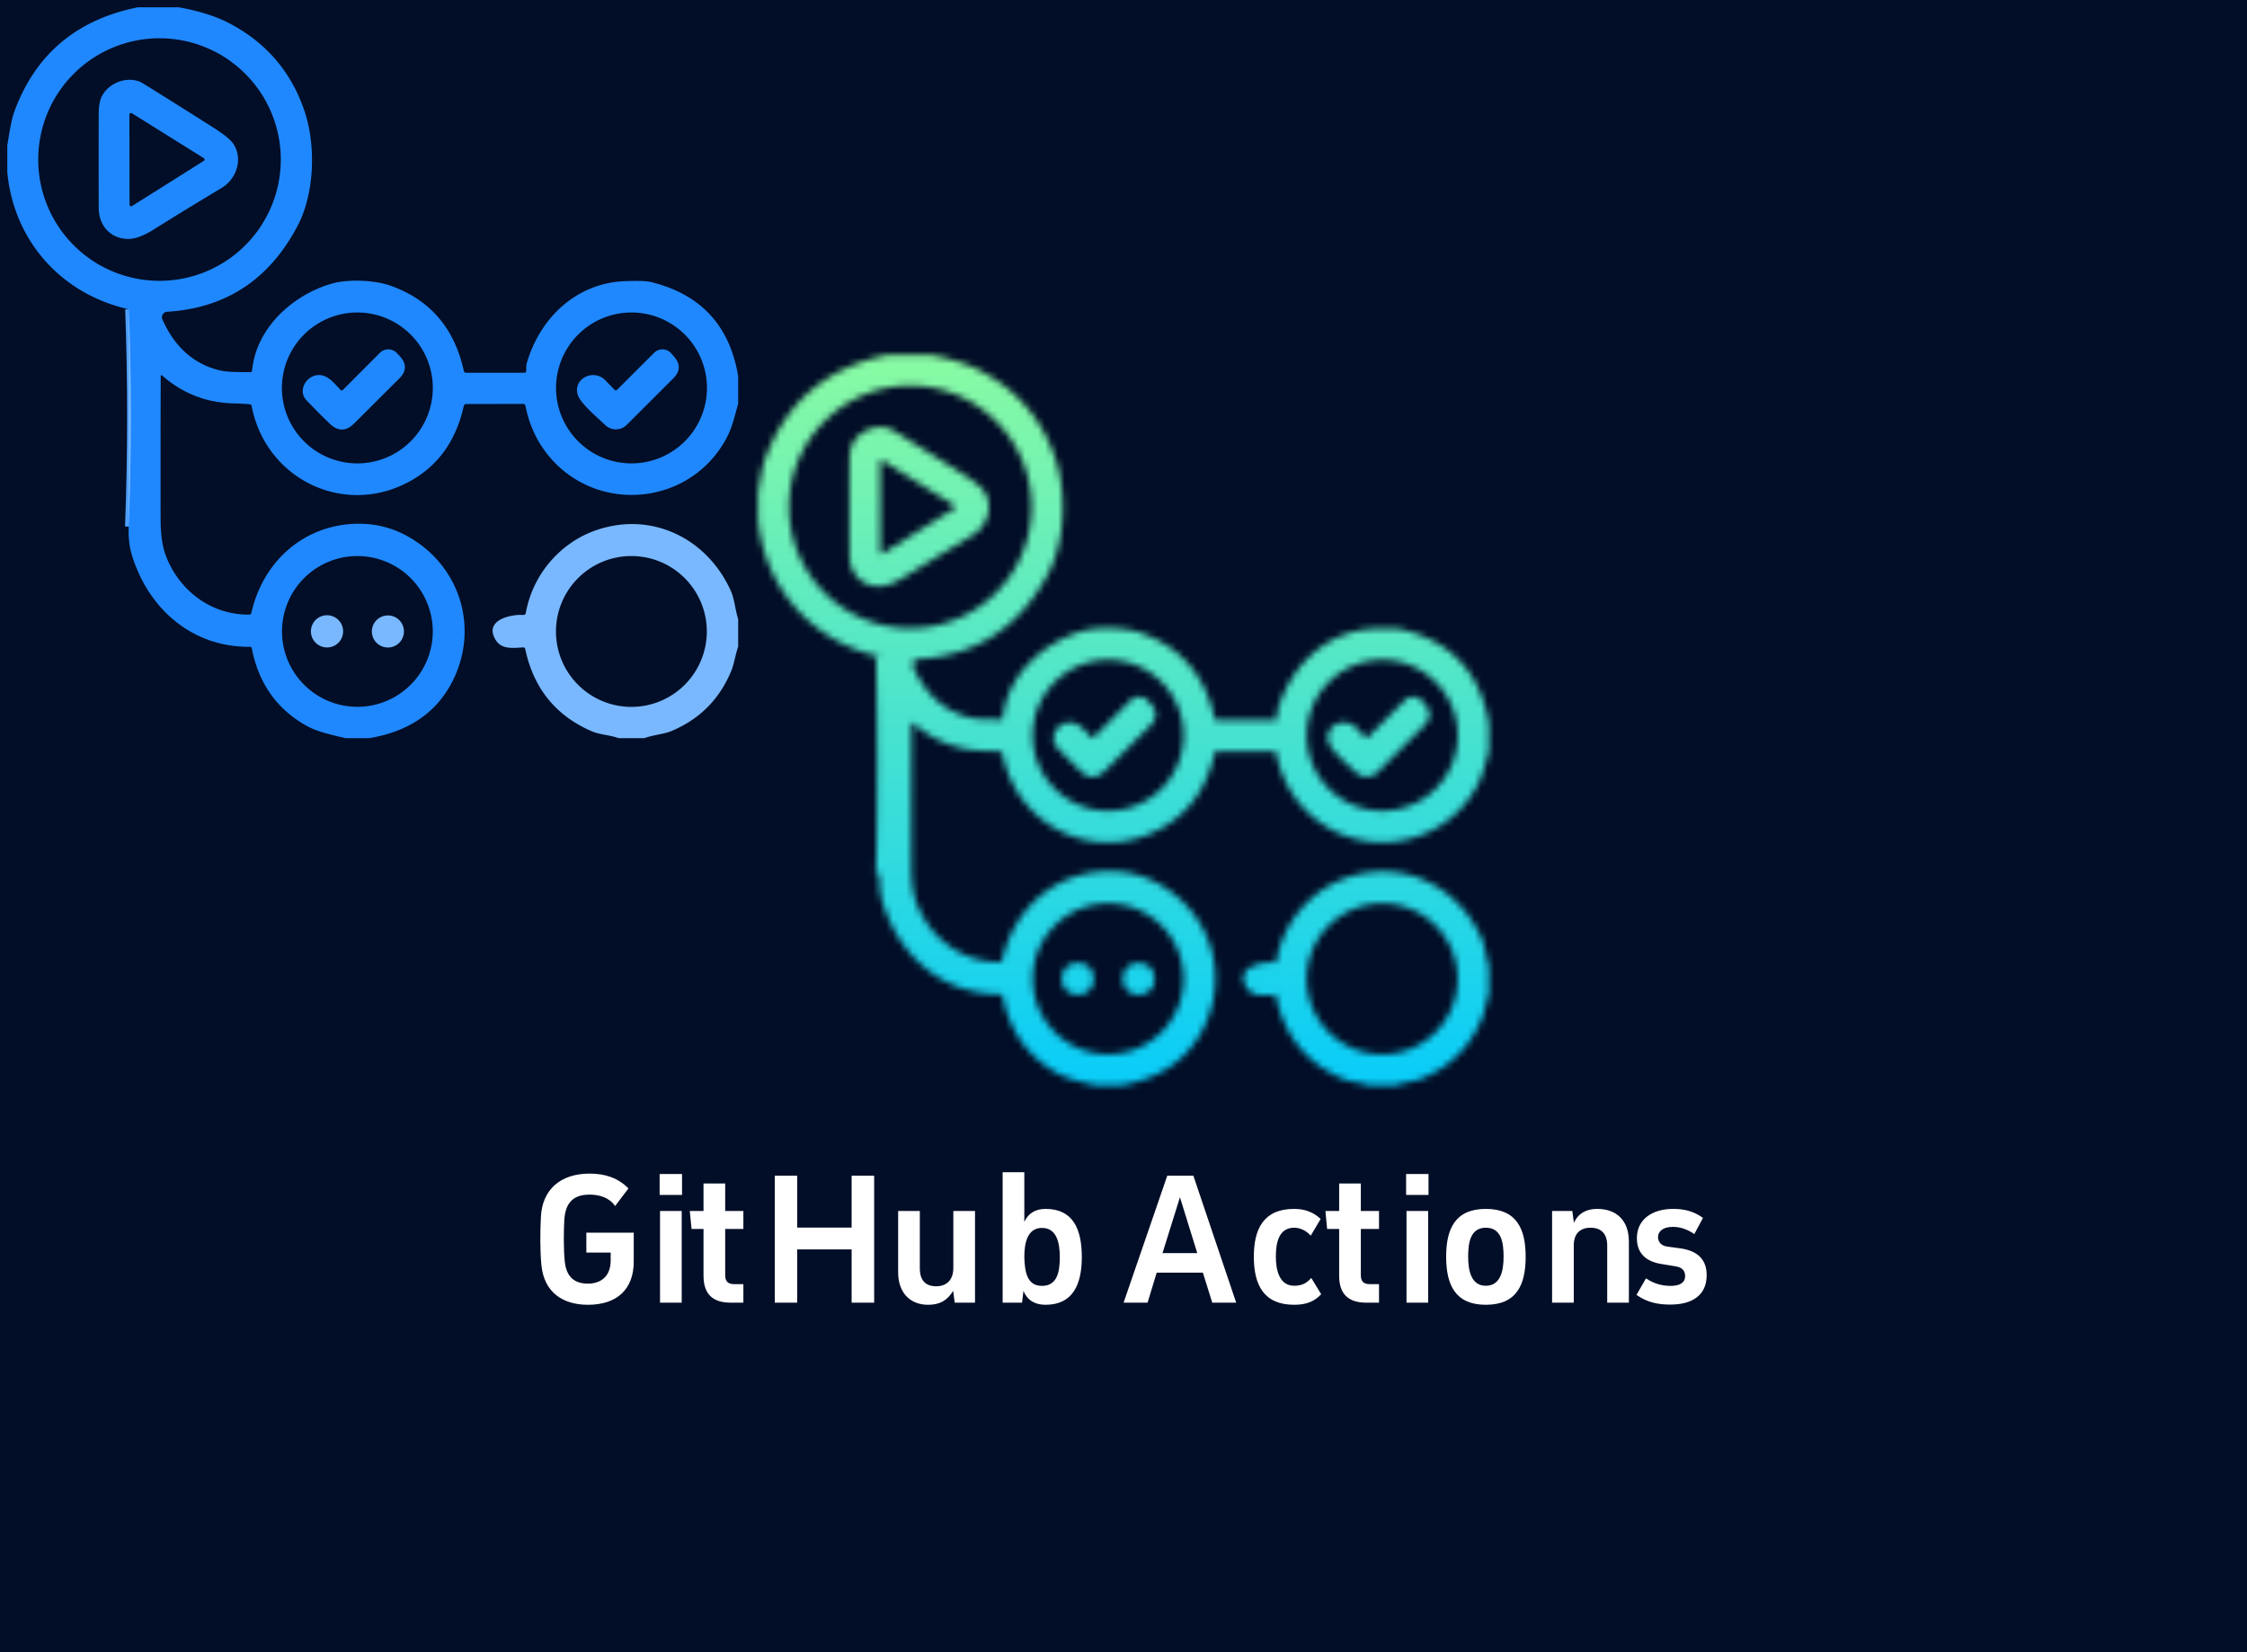 <svg  version="1.0"
      xmlns="http://www.w3.org/2000/svg" width="100%" height="100%" viewBox="0 0 340 250" preserveAspectRatio="xMidYMid meet" color-interpolation-filters="sRGB" style="margin: auto;">
    <rect  x="0" y="0" width="100%" height="100%" fill="#020e27" fill-opacity="1" class="background"/>
    <g  fill="#ffffff" class="icon-text-wrapper icon-svg-group iconsvg" transform="translate(81.758,52.57)">
        <g class="iconsvg-imagesvg" transform="translate(31.842,0)" mask="url(#2885dea8-c828-43b1-b950-df469641e74a)">
            <g>
                <rect fill="#ffffff" fill-opacity="0" stroke-width="2" x="0" y="0" width="112.8" height="112.8" class="image-rect"/>
                <svg x="0" y="0" width="112.8" height="112.8" class="image-svg-svg primary" style="overflow: visible;">
                    <svg
                            xmlns="http://www.w3.org/2000/svg" viewBox="-2 -2 204 204">
                        <path stroke="#4da0ff" stroke-width="2" fill="none" stroke-linecap="butt" d="M 33.22 142.10 Q 34.34 112.26 33.26 82.64"/>
                        <path fill="#2088ff" d="M 35.71 0.00 L 46.93 0.00 Q 55.30 1.50 60.83 4.41 Q 75.99 12.40 81.37 28.53 C 84.51 37.95 84.04 50.99 79.48 59.71 Q 67.90 81.84 43.73 83.31 A 1.51 1.51 0.0 0 0 42.44 85.43 Q 47.39 96.51 57.63 99.23 C 60.31 99.94 63.49 99.77 66.43 99.85 Q 66.94 99.87 66.99 99.36 C 68.12 87.65 78.19 78.68 88.77 75.62 C 93.21 74.34 100.41 74.63 104.68 76.12 Q 121.05 81.83 124.93 99.52 Q 125.03 100.00 125.52 100.00 L 141.49 100.00 Q 141.98 100.00 142.00 99.51 C 142.03 98.74 141.95 98.09 142.16 97.37 C 145.78 84.92 155.79 75.41 169.06 74.94 Q 174.35 74.75 176.00 75.15 Q 196.52 80.09 200.00 100.94 L 200.00 108.46 C 199.10 111.64 198.37 114.92 196.89 117.73 C 187.19 136.18 162.08 138.80 148.65 123.33 Q 143.44 117.34 141.78 109.01 Q 141.68 108.53 141.19 108.53 L 125.62 108.56 Q 125.03 108.56 124.90 109.14 Q 121.78 123.16 110.45 129.54 C 92.40 139.71 70.74 129.21 66.87 109.14 Q 66.78 108.66 66.29 108.61 Q 64.16 108.44 61.98 108.39 Q 50.81 108.13 42.44 100.82 Q 41.98 100.43 41.98 101.03 Q 41.91 120.59 41.95 140.15 Q 41.97 146.10 43.25 149.69 C 46.65 159.17 55.42 166.31 66.19 166.19 Q 66.67 166.19 66.78 165.72 C 70.01 151.56 81.15 141.66 95.57 141.33 Q 103.61 141.15 110.50 145.31 C 124.35 153.67 129.04 170.49 121.70 184.66 Q 115.16 197.29 99.05 200.00 L 92.58 200.00 Q 89.76 199.36 87.09 198.64 Q 84.04 197.81 81.85 196.59 Q 70.39 190.19 67.23 176.95 Q 67.07 176.25 66.92 175.44 Q 66.84 174.99 66.39 175.00 C 50.48 175.14 38.51 164.51 34.06 149.77 Q 33.05 146.44 33.22 142.10 Q 34.34 112.26 33.26 82.64 C 14.74 78.47 1.78 63.89 0.00 45.13 L 0.00 37.76 C 0.58 34.55 0.96 31.11 2.06 28.17 Q 10.73 5.03 35.71 0.00 Z M 74.84 41.66 A 33.19 33.19 0.0 0 0 41.65 8.47 A 33.19 33.19 0.0 0 0 8.46 41.66 A 33.19 33.19 0.0 0 0 41.65 74.85 A 33.19 33.19 0.0 0 0 74.84 41.66 Z M 116.44 104.16 A 20.65 20.65 0.0 0 0 95.79 83.51 A 20.65 20.65 0.0 0 0 75.14 104.16 A 20.65 20.65 0.0 0 0 95.79 124.81 A 20.65 20.65 0.0 0 0 116.44 104.16 Z M 191.46 104.16 A 20.65 20.65 0.0 0 0 170.81 83.51 A 20.65 20.65 0.0 0 0 150.16 104.16 A 20.65 20.65 0.0 0 0 170.81 124.81 A 20.65 20.65 0.0 0 0 191.46 104.16 Z M 116.43 170.79 A 20.63 20.63 0.0 0 0 95.80 150.16 A 20.63 20.63 0.0 0 0 75.17 170.79 A 20.63 20.63 0.0 0 0 95.80 191.42 A 20.63 20.63 0.0 0 0 116.43 170.79 Z"/>
                        <path fill="#2088ff" d="M 61.91 37.45 C 64.49 41.43 62.82 46.93 58.63 49.44 Q 49.31 55.02 40.08 60.79 Q 36.11 63.27 33.45 63.37 C 28.46 63.55 25.04 59.92 25.02 54.91 Q 24.97 41.92 25.02 28.94 Q 25.03 25.62 26.17 23.81 C 28.24 20.52 32.76 18.92 36.34 20.39 Q 36.71 20.54 41.09 23.28 Q 48.74 28.06 56.35 32.89 Q 60.77 35.69 61.91 37.45 Z M 34.08 28.98 A 0.44 0.44 0.0 0 0 33.41 29.35 L 33.45 54.01 A 0.44 0.44 0.0 0 0 34.13 54.38 L 53.78 42.02 A 0.44 0.44 0.0 0 0 53.77 41.27 L 34.08 28.98 Z"/>
                        <path fill="#79b8ff" d="M 33.26 82.64 Q 34.34 112.26 33.22 142.10 L 33.26 82.64 Z"/>
                        <path fill="#2088ff" d="M91.88 104.67 101.97 94.55A3.24 3.23 46.1 0 1 106.64 94.65L107.41 95.49Q110.26 98.58 107.28 101.55L94.91 113.88Q91.6 117.17 88.24 113.94 85.24 111.05 81.91 107.58C79.19 104.73 82.14 100.21 85.78 100.66 87.98 100.93 89.62 103.04 91.15 104.66Q91.51 105.04 91.88 104.67ZM166.88 104.65 177.01 94.54A3.2 3.2 0 0 1 181.68 94.7L182.45 95.58Q185.14 98.65 182.25 101.53L169.5 114.26A4.2 4.19 44.5 0 1 163.62 114.31C161.74 112.5 156.85 108.44 156.11 106.05 154.71 101.56 160.53 98.8 163.68 102.09Q165.29 103.77 166.14 104.64 166.51 105.02 166.88 104.65Z"/>
                        <path fill="#79b8ff" d="M 200.00 167.39 L 200.00 174.97 C 199.21 177.21 198.92 179.62 198.11 181.59 Q 193.32 193.17 181.81 198.02 C 179.54 198.97 176.86 199.05 174.34 200.00 L 167.29 200.00 C 164.85 199.10 162.16 199.07 159.98 198.13 Q 145.17 191.76 141.73 175.62 Q 141.63 175.13 141.12 175.16 C 137.45 175.42 134.58 175.68 133.13 172.10 C 131.22 167.40 138.26 166.05 141.22 166.29 A 0.63 0.62 7.2 0 0 141.88 165.78 C 143.78 155.03 151.52 146.38 161.19 143.07 C 176.25 137.92 191.38 145.15 197.97 159.64 C 199.01 161.94 199.16 164.80 200.00 167.39 Z M 191.42 170.80 A 20.64 20.64 0.0 0 0 170.78 150.16 A 20.64 20.64 0.0 0 0 150.14 170.80 A 20.64 20.64 0.0 0 0 170.78 191.44 A 20.64 20.64 0.0 0 0 191.42 170.80 Z"/>
                        <circle fill="#79b8ff" cx="87.49" cy="170.77" r="4.41"/>
                        <circle fill="#79b8ff" cx="104.15" cy="170.8" r="4.39"/>
                    </svg>
                </svg>
            </g>
            <rect width="124.8" height="124.8" transform="translate(-6, -6)" style="pointer-events:none;" fill="url(#Idt0p3QDN0q_y6yuqzlyO)"/>
        </g>
        <g transform="translate(0,124.8)">
            <g class="tp-name iconsvg-namesvg">
                <g transform="scale(1)">
                    <g>
                        <path d="M17.28-5.95L17.28-10.32 10.11-10.32 10.11-7.31 13.79-7.31 13.79-6.11C13.79-3.63 12.22-2.61 10.35-2.61 8.53-2.61 7.12-3.41 6.85-5.92 6.64-7.89 6.69-10.67 6.77-12.19 6.93-14.94 8.21-16.08 10.61-16.08 12.08-16.08 13.6-15.63 14.46-14.35L16.48-17.02C14.96-18.56 13.02-19.26 10.61-19.26 6.24-19.26 3.41-16.88 3.23-12.64 3.12-10.45 3.09-7.71 3.31-5.41 3.71-1.33 6.51 0.59 10.35 0.59 14.72 0.59 17.28-1.73 17.28-5.95ZM24.59-19.2L21.2-19.2 21.2-16.03 24.59-16.03ZM24.54 0.27L24.54-13.6 21.26-13.6 21.26 0.27ZM33.87-2.53L32.54-2.53C31.5-2.53 31.12-2.96 31.12-3.92L31.12-10.88 33.87-10.88 33.87-13.6 31.12-13.6 31.12-17.76 27.84-17.76 27.84-13.6 25.76-13.6 26.03-10.88 27.84-10.88 27.84-3.79C27.84-0.99 29.28 0.27 31.95 0.27L33.87 0.27ZM53.66 0.27L53.66-18.94 50.25-18.94 50.25-11.09 42.01-11.09 42.01-18.94 38.62-18.94 38.62 0.27 42.01 0.27 42.01-7.79 50.25-7.79 50.25 0.27ZM57.29-13.6L57.29-4.32C57.29-1.2 59.13 0.59 61.82 0.59 63.5 0.59 64.7 0 65.61-1.52L65.85 0.27 68.92 0.27 68.92-13.6 65.64-13.6 65.64-4.99C65.64-3.15 64.6-2.21 63.05-2.21 61.45-2.21 60.57-3.09 60.57-4.93L60.57-13.6ZM85.08-6.64C85.08-10.91 83.72-13.92 79.59-13.92 78.09-13.92 76.97-13.26 76.38-11.95L76.38-19.47 73.1-19.47 73.1 0.27 76.04 0.27 76.25-1.52C76.89 0.03 78.12 0.59 79.59 0.59 83.72 0.59 85.08-2.48 85.08-6.64ZM81.75-6.64C81.75-4.53 81.43-2.27 79.05-2.27 76.86-2.27 76.44-4.24 76.38-6.64 76.38-8.75 76.84-11.04 79.05-11.04 81.29-11.04 81.75-8.77 81.75-6.64ZM108.44 0.27L101.96-18.94 98.01-18.94 91.4 0.27 95.03 0.27 96.41-4.27 103.4-4.27 104.82 0.27ZM102.55-7.23L97.29-7.23 99.93-15.68ZM119.8-3.47C119.16-2.75 118.47-2.29 117.22-2.29 115-2.29 114.44-4.59 114.44-6.69 114.44-8.77 114.87-11.07 117.22-11.07 118.12-11.07 119.03-10.64 119.72-9.87L121.22-12.4C120.28-13.28 119.03-13.92 117.22-13.92 112.52-13.92 111.11-10.8 111.11-6.69 111.11-2.43 112.6 0.59 117.22 0.59 119.19 0.59 120.36 0 121.3-1.01ZM130.05-2.53L128.71-2.53C127.67-2.53 127.3-2.96 127.3-3.92L127.3-10.88 130.05-10.88 130.05-13.6 127.3-13.6 127.3-17.76 124.02-17.76 124.02-13.6 121.94-13.6 122.2-10.88 124.02-10.88 124.02-3.79C124.02-0.99 125.46 0.27 128.13 0.27L130.05 0.27ZM137.54-19.2L134.15-19.2 134.15-16.03 137.54-16.03ZM137.49 0.27L137.49-13.6 134.21-13.6 134.21 0.27ZM152.24-6.69C152.24-10.85 150.9-13.92 146.21-13.92 141.51-13.92 140.21-10.8 140.21-6.69 140.21-2.43 141.59 0.59 146.21 0.59 150.88 0.59 152.24-2.43 152.24-6.69ZM148.9-6.69C148.9-4.56 148.45-2.29 146.21-2.29 143.99-2.29 143.54-4.59 143.54-6.69 143.54-8.77 143.86-11.07 146.21-11.07 148.58-11.07 148.9-8.8 148.9-6.69ZM167.86 0.27L167.86-8.96C167.86-12.22 165.94-13.92 163.06-13.92 161.44-13.92 160.21-13.26 159.54-11.82L159.3-13.6 156.24-13.6 156.24 0.27 159.52 0.27 159.52-8.4C159.52-10.19 160.5-11.07 162.05-11.07 163.68-11.07 164.58-10.16 164.58-8.37L164.58 0.27ZM174.56-13.92C171.47-13.92 169.07-12.4 169.07-9.49 169.07-7.17 170.48-5.89 172.99-5.55L174.91-5.23C176.03-5.07 176.37-4.45 176.37-3.76 176.37-2.72 175.52-2.27 174.19-2.27 173.12-2.27 171.81-2.48 170.45-3.41L169.01-0.91C170.67 0.27 172.35 0.56 174.13 0.56 177.41 0.56 179.63-0.83 179.63-3.89 179.63-6.16 178.37-7.57 175.63-7.95L173.71-8.21C172.67-8.35 172.27-8.96 172.27-9.68 172.27-10.37 172.85-11.2 174.51-11.2 175.73-11.2 176.8-10.77 177.76-10.11L179.07-12.56C177.55-13.66 176.03-13.92 174.56-13.92Z" transform="translate(-3.146, 19.47)"/>
                    </g>
                </g>
            </g>
        </g>
    </g>
    <defs/>
    <defs>
        <filter id="ce853844-8fb9-457b-b37b-58c3f69d8cea" filterUnits="userSpaceOnUse">
            <feColorMatrix type="matrix" values="0 0 0 0 0.996  0 0 0 0 0.996  0 0 0 0 0.996  0 0 0 1 0"/>
        </filter>
        <linearGradient x1="0" y1="1" x2="0" y2="0" id="Idt0p3QDN0q_y6yuqzlyO">
            <stop offset="0%" stop-color="#00c9ff"/>
            <stop offset="100%" stop-color="#92fe9d"/>
        </linearGradient>
        <filter id="42443b3f1de60f6b6fd3b6a9844b4764" filterUnits="objectBoundingBox">
            <feColorMatrix type="matrix" values="0 0 0 0 0.996  0 0 0 0 0.996  0 0 0 0 0.996  0 0 0 1 0"/>
        </filter>
    </defs>
    <mask id="2885dea8-c828-43b1-b950-df469641e74a">
        <g class="iconsvg-imagesvg" filter="url(#ce853844-8fb9-457b-b37b-58c3f69d8cea)">
            <g>
                <rect fill="#ffffff" fill-opacity="0" stroke-width="2" x="0" y="0" width="112.8" height="112.8" class="image-rect"/>
                <svg x="0" y="0" width="112.8" height="112.8" class="image-svg-svg primary" style="overflow: visible;">
                    <svg
                            xmlns="http://www.w3.org/2000/svg" viewBox="-2 -2 204 204">
                        <path stroke="#4da0ff" stroke-width="2" fill="none" stroke-linecap="butt" d="M 33.22 142.10 Q 34.34 112.26 33.26 82.64"/>
                        <path fill="#2088ff" d="M 35.71 0.00 L 46.93 0.00 Q 55.30 1.50 60.83 4.41 Q 75.99 12.40 81.37 28.53 C 84.51 37.95 84.04 50.99 79.48 59.71 Q 67.90 81.84 43.73 83.31 A 1.51 1.51 0.0 0 0 42.44 85.43 Q 47.39 96.51 57.63 99.23 C 60.31 99.94 63.49 99.77 66.43 99.85 Q 66.94 99.87 66.99 99.36 C 68.12 87.65 78.19 78.68 88.77 75.62 C 93.21 74.34 100.41 74.63 104.68 76.12 Q 121.05 81.83 124.93 99.52 Q 125.03 100.00 125.52 100.00 L 141.49 100.00 Q 141.98 100.00 142.00 99.51 C 142.03 98.74 141.95 98.09 142.16 97.37 C 145.78 84.92 155.79 75.41 169.06 74.94 Q 174.35 74.75 176.00 75.15 Q 196.52 80.09 200.00 100.94 L 200.00 108.46 C 199.10 111.64 198.37 114.92 196.89 117.73 C 187.19 136.18 162.08 138.80 148.65 123.33 Q 143.44 117.34 141.78 109.01 Q 141.68 108.53 141.19 108.53 L 125.62 108.56 Q 125.03 108.56 124.90 109.14 Q 121.78 123.16 110.45 129.54 C 92.40 139.71 70.74 129.21 66.87 109.14 Q 66.78 108.66 66.29 108.61 Q 64.16 108.44 61.98 108.39 Q 50.81 108.13 42.44 100.82 Q 41.98 100.43 41.98 101.03 Q 41.91 120.59 41.95 140.15 Q 41.97 146.10 43.25 149.69 C 46.65 159.17 55.42 166.31 66.19 166.19 Q 66.67 166.19 66.78 165.72 C 70.01 151.56 81.15 141.66 95.57 141.33 Q 103.61 141.15 110.50 145.31 C 124.35 153.67 129.04 170.49 121.70 184.66 Q 115.16 197.29 99.05 200.00 L 92.58 200.00 Q 89.76 199.36 87.09 198.64 Q 84.04 197.81 81.85 196.59 Q 70.39 190.19 67.23 176.95 Q 67.07 176.25 66.92 175.44 Q 66.84 174.99 66.39 175.00 C 50.48 175.14 38.51 164.51 34.06 149.77 Q 33.05 146.44 33.22 142.10 Q 34.34 112.26 33.26 82.64 C 14.74 78.47 1.78 63.89 0.00 45.13 L 0.00 37.76 C 0.58 34.55 0.96 31.11 2.06 28.17 Q 10.73 5.03 35.71 0.00 Z M 74.84 41.66 A 33.19 33.19 0.0 0 0 41.65 8.47 A 33.19 33.19 0.0 0 0 8.46 41.66 A 33.19 33.19 0.0 0 0 41.65 74.85 A 33.19 33.19 0.0 0 0 74.84 41.66 Z M 116.44 104.16 A 20.65 20.65 0.0 0 0 95.79 83.51 A 20.65 20.65 0.0 0 0 75.14 104.16 A 20.65 20.65 0.0 0 0 95.79 124.81 A 20.65 20.65 0.0 0 0 116.44 104.16 Z M 191.46 104.16 A 20.65 20.65 0.0 0 0 170.81 83.51 A 20.65 20.65 0.0 0 0 150.16 104.16 A 20.65 20.65 0.0 0 0 170.81 124.81 A 20.65 20.65 0.0 0 0 191.46 104.16 Z M 116.43 170.79 A 20.63 20.63 0.0 0 0 95.80 150.16 A 20.63 20.63 0.0 0 0 75.17 170.79 A 20.63 20.63 0.0 0 0 95.80 191.42 A 20.63 20.63 0.0 0 0 116.43 170.79 Z"/>
                        <path fill="#2088ff" d="M 61.91 37.45 C 64.49 41.43 62.82 46.93 58.63 49.44 Q 49.31 55.02 40.08 60.79 Q 36.11 63.27 33.45 63.37 C 28.46 63.55 25.04 59.92 25.02 54.91 Q 24.97 41.92 25.02 28.94 Q 25.03 25.62 26.17 23.81 C 28.24 20.52 32.76 18.92 36.34 20.39 Q 36.71 20.54 41.09 23.28 Q 48.74 28.06 56.35 32.89 Q 60.77 35.69 61.91 37.45 Z M 34.08 28.98 A 0.44 0.44 0.0 0 0 33.41 29.35 L 33.45 54.01 A 0.44 0.44 0.0 0 0 34.13 54.38 L 53.78 42.02 A 0.44 0.44 0.0 0 0 53.77 41.27 L 34.08 28.98 Z"/>
                        <path fill="#79b8ff" d="M 33.26 82.64 Q 34.34 112.26 33.22 142.10 L 33.26 82.64 Z"/>
                        <path fill="#2088ff" d="M91.88 104.67 101.97 94.55A3.24 3.23 46.1 0 1 106.64 94.65L107.41 95.49Q110.26 98.58 107.28 101.55L94.91 113.88Q91.6 117.17 88.24 113.94 85.24 111.05 81.91 107.58C79.19 104.73 82.14 100.21 85.78 100.66 87.98 100.93 89.62 103.04 91.15 104.66Q91.51 105.04 91.88 104.67ZM166.88 104.65 177.01 94.54A3.2 3.2 0 0 1 181.68 94.7L182.45 95.58Q185.14 98.65 182.25 101.53L169.5 114.26A4.2 4.19 44.5 0 1 163.62 114.31C161.74 112.5 156.85 108.44 156.11 106.05 154.71 101.56 160.53 98.8 163.68 102.09Q165.29 103.77 166.14 104.64 166.51 105.02 166.88 104.65Z"/>
                        <path fill="#79b8ff" d="M 200.00 167.39 L 200.00 174.97 C 199.21 177.21 198.92 179.62 198.11 181.59 Q 193.32 193.17 181.81 198.02 C 179.54 198.97 176.86 199.05 174.34 200.00 L 167.29 200.00 C 164.85 199.10 162.16 199.07 159.98 198.13 Q 145.17 191.76 141.73 175.62 Q 141.63 175.13 141.12 175.16 C 137.45 175.42 134.58 175.68 133.13 172.10 C 131.22 167.40 138.26 166.05 141.22 166.29 A 0.63 0.62 7.2 0 0 141.88 165.78 C 143.78 155.03 151.52 146.38 161.19 143.07 C 176.25 137.92 191.38 145.15 197.97 159.64 C 199.01 161.94 199.16 164.80 200.00 167.39 Z M 191.42 170.80 A 20.64 20.64 0.0 0 0 170.78 150.16 A 20.64 20.64 0.0 0 0 150.14 170.80 A 20.64 20.64 0.0 0 0 170.78 191.44 A 20.64 20.64 0.0 0 0 191.42 170.80 Z"/>
                        <circle fill="#79b8ff" cx="87.49" cy="170.77" r="4.41"/>
                        <circle fill="#79b8ff" cx="104.15" cy="170.8" r="4.39"/>
                    </svg>
                </svg>
            </g>
        </g>
    </mask>
</svg>
